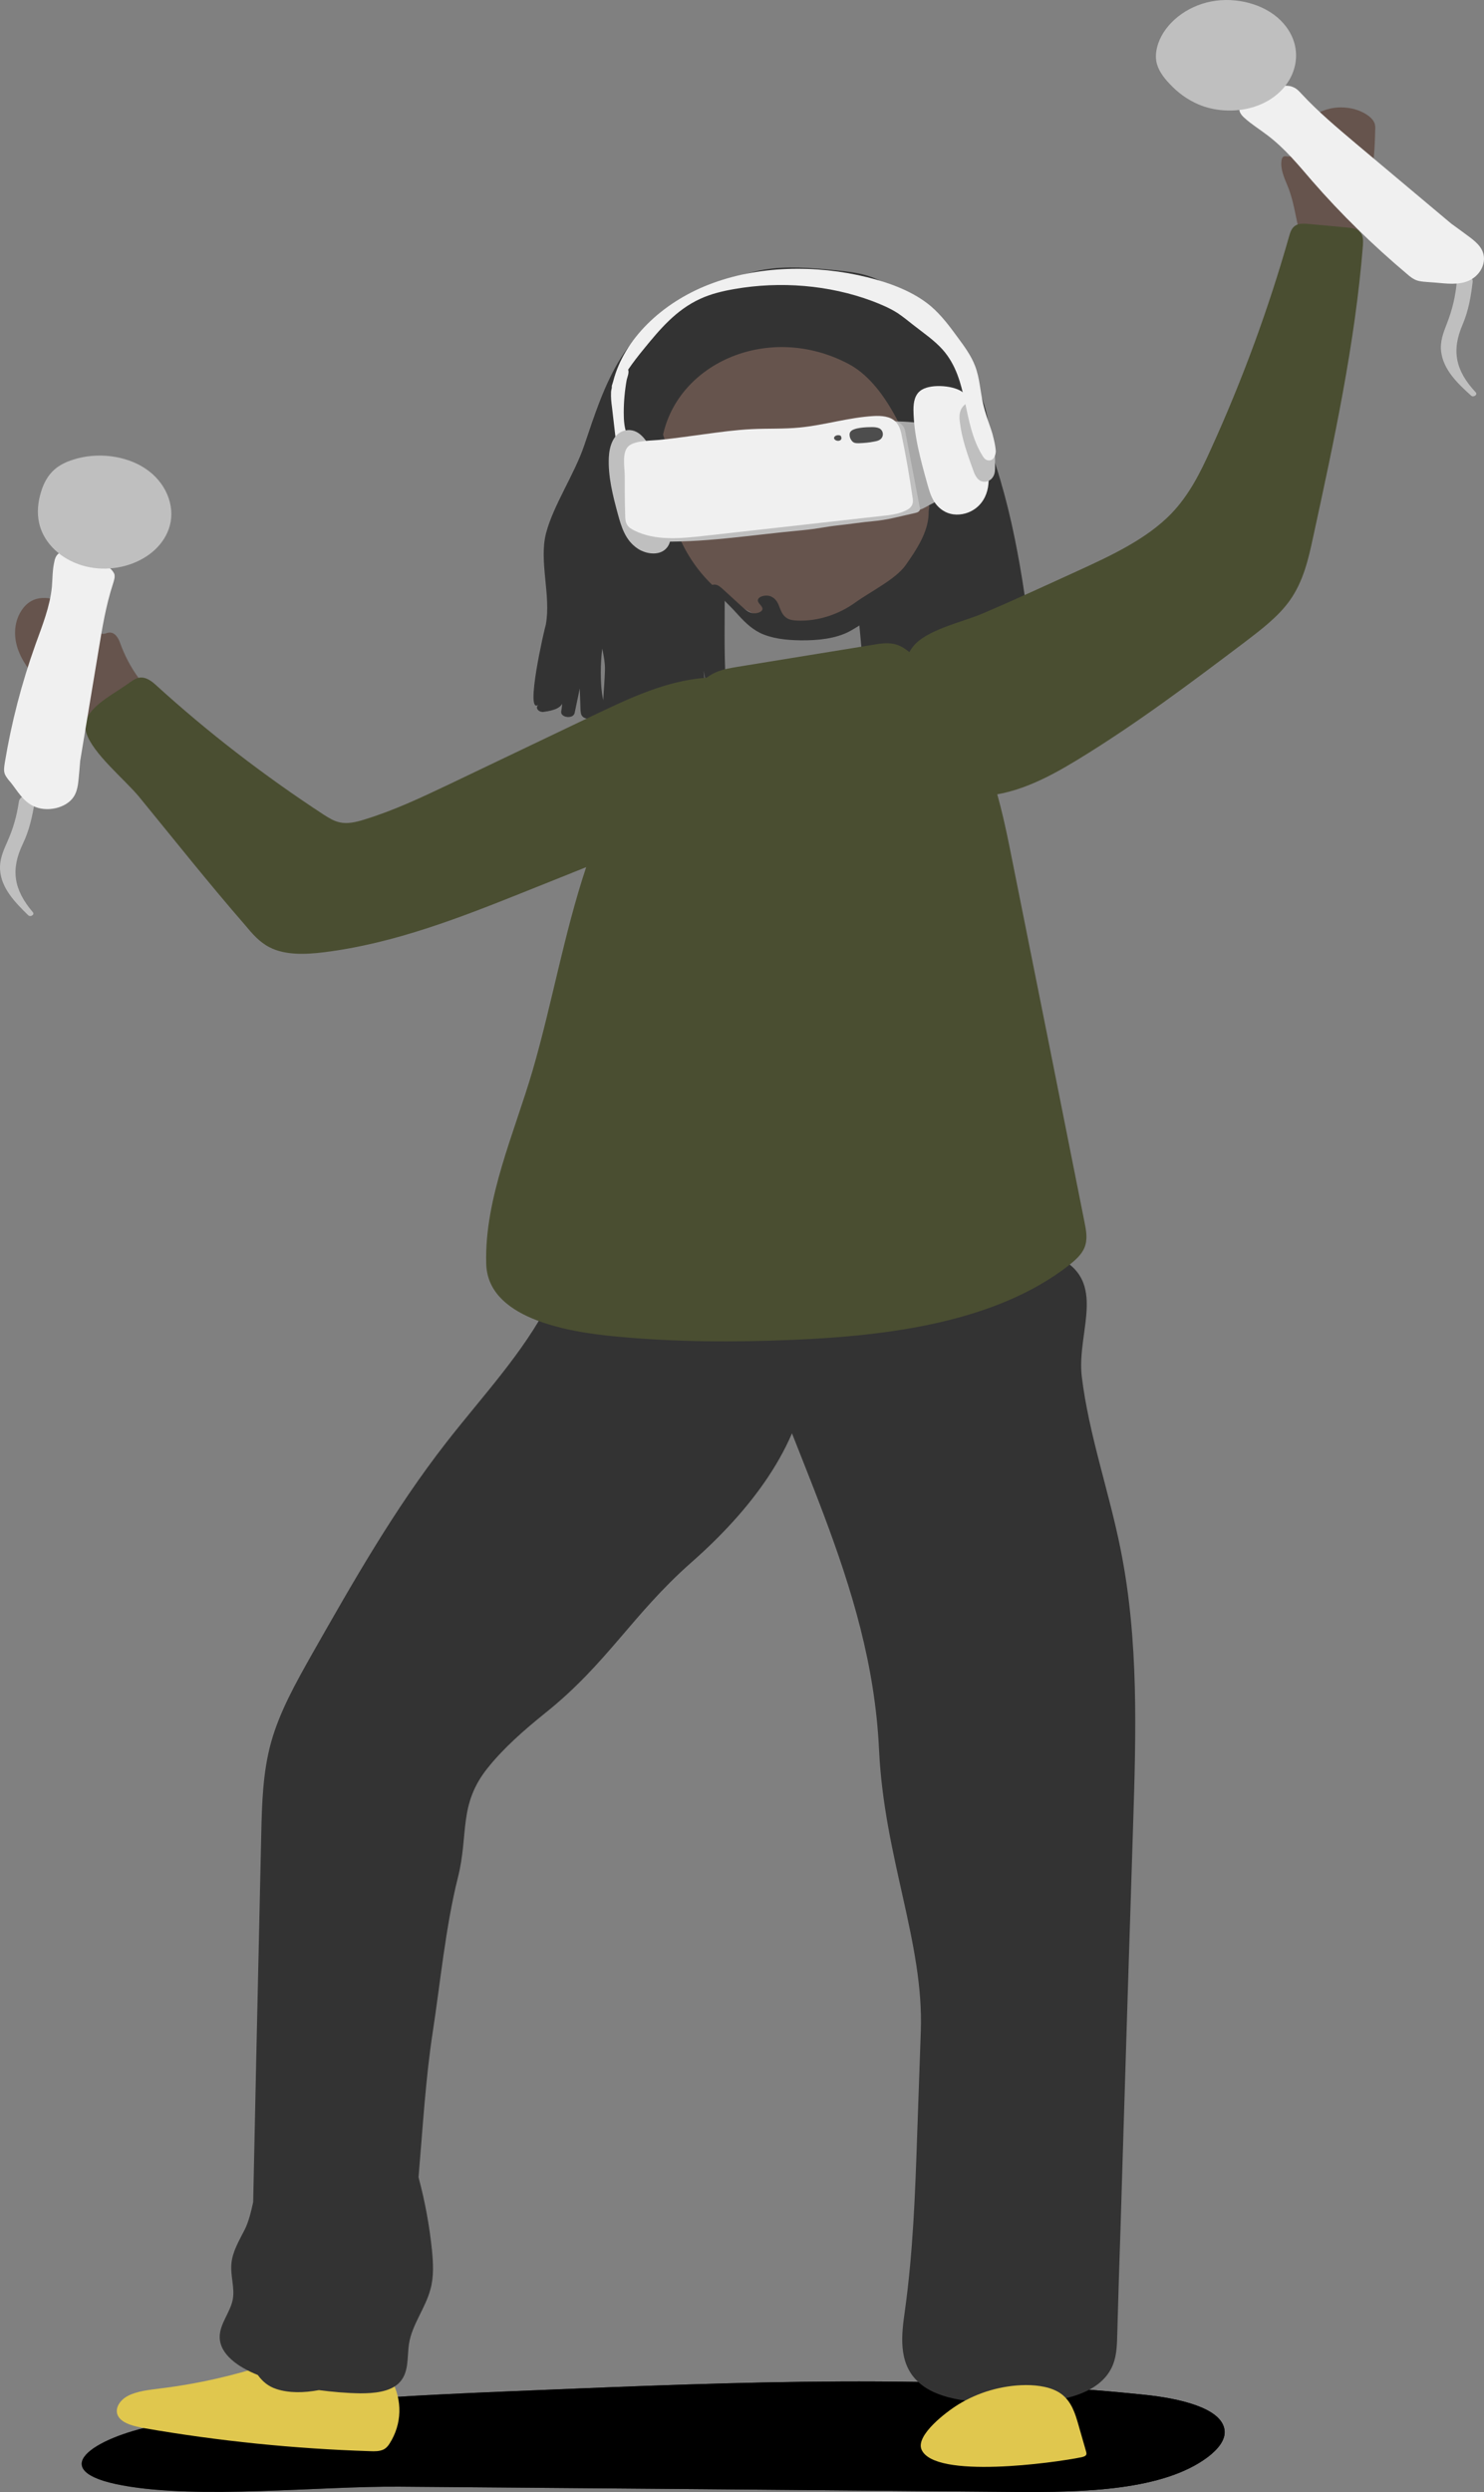 <svg width="165" height="277" viewBox="0 0 165 277" fill="none" xmlns="http://www.w3.org/2000/svg">
<rect x="0" y="0" width="165" height="277" fill="#808080" stroke="none"/>
<path d="M112.81 276.991C120.524 277.058 129.351 276.834 134.294 273.115C135.435 272.242 136.331 271.166 136.141 270.046C135.734 267.627 131.089 266.596 127.232 266.193C104.852 263.863 81.982 264.759 59.33 265.7C45.179 266.283 30.892 266.865 17.393 269.576C10.359 270.987 4.791 274.661 13.645 276.274C22.228 277.842 35.401 276.341 44.419 276.409C67.207 276.588 90.022 276.789 112.81 276.991Z" fill="url(#paint0_linear_8_432)"/>
<path d="M112.81 276.991C120.524 277.058 129.351 276.834 134.294 273.115C135.435 272.242 136.331 271.166 136.141 270.046C135.734 267.627 131.089 266.596 127.232 266.193C104.852 263.863 81.982 264.759 59.33 265.7C45.179 266.283 30.892 266.865 17.393 269.576C10.359 270.987 4.791 274.661 13.645 276.274C22.228 277.842 35.401 276.341 44.419 276.409C67.207 276.588 90.022 276.789 112.81 276.991Z" fill="url(#paint1_linear_8_432)"/>
<path d="M143.149 20.638C142.768 19.719 142.334 18.756 142.497 17.793C142.524 17.613 142.606 17.412 142.823 17.367C142.931 17.345 143.04 17.389 143.149 17.389C143.665 17.457 144.154 17.098 144.317 16.672C144.48 16.269 144.452 15.821 144.507 15.373C144.67 14.007 145.783 12.752 147.304 12.237C148.825 11.699 150.699 11.901 151.976 12.752C152.329 12.976 152.628 13.267 152.791 13.603C152.927 13.895 152.927 14.208 152.899 14.522C152.845 18.285 152.275 22.027 151.161 25.678C151.08 25.925 150.998 26.194 150.835 26.418C150.346 27.067 149.287 27.202 148.364 27.157C146.979 27.09 144.724 26.821 144.425 25.589C144.018 23.909 143.828 22.273 143.149 20.638Z" fill="#66544D"/>
<path d="M4.872 76.331C3.704 75.143 2.645 73.844 2.075 72.388C1.504 70.931 1.504 69.274 2.346 67.93C2.672 67.414 3.107 66.944 3.759 66.675C4.519 66.361 5.47 66.429 6.257 66.698C7.045 66.966 7.724 67.459 8.322 67.952C9.001 68.49 9.626 69.094 10.196 69.699C10.549 70.103 11.065 70.551 11.635 70.439C11.771 70.416 11.907 70.349 12.07 70.327C12.749 70.215 13.156 70.909 13.346 71.447C13.835 72.813 14.514 74.135 15.411 75.367C15.927 76.107 16.551 76.913 16.361 77.764C16.253 78.28 15.845 78.728 15.438 79.109C14.84 79.691 14.161 80.229 13.346 80.565C10.114 81.976 6.692 78.168 4.872 76.331Z" fill="#66544D"/>
<path d="M124.598 172.236C126.635 182.362 126.309 192.713 125.983 202.995C125.576 215.698 125.168 228.4 124.788 241.102C124.734 243.186 124.652 245.247 124.598 247.33C124.462 251.43 124.326 255.552 124.218 259.652C124.19 260.884 124.136 262.161 123.539 263.303C121.665 266.888 115.771 267.268 111.045 267.112C107.758 267 104.037 266.731 101.945 264.625C99.854 262.542 100.234 259.495 100.615 256.829C101.511 250.377 101.755 243.88 101.973 237.383C102.108 233.53 102.244 229.654 102.38 225.801C102.733 215.944 98.306 206.512 97.736 194.482C96.839 175.597 87.415 160.968 82.145 142.598C81.901 141.769 88.745 138.812 89.37 138.14C89.832 137.647 90.647 137.468 91.38 137.333C99.745 135.787 108.681 136.504 116.558 139.305C123.62 141.814 119.654 147.773 120.279 153.015C121.067 159.489 123.321 165.807 124.598 172.236Z" fill="#333333"/>
<path d="M43.522 264.558C39.122 263.549 34.559 262.945 29.996 262.743C26.112 264.042 22.011 264.983 17.774 265.499C16.551 265.655 15.248 265.79 14.243 266.305C13.238 266.82 12.613 267.896 13.238 268.725C13.781 269.441 14.976 269.71 16.062 269.912C24.319 271.346 32.739 272.197 41.159 272.466C41.675 272.488 42.191 272.488 42.626 272.287C42.952 272.13 43.169 271.861 43.332 271.592C44.69 269.441 44.772 266.82 43.522 264.558Z" fill="#E0C74E"/>
<path d="M83.177 137.692C77.881 134.13 69.054 134.085 64.762 138.498C62.997 140.313 62.155 142.598 61.068 144.726C58.217 150.349 53.599 155.233 49.606 160.363C43.794 167.823 39.231 175.888 34.668 183.908C32.903 187.044 31.11 190.226 30.159 193.608C29.209 196.991 29.127 200.486 29.046 203.936C28.855 212.068 28.693 220.2 28.502 228.333C28.394 233.821 28.258 239.287 28.149 244.776C27.905 245.919 27.633 246.972 27.226 247.8C26.601 249.033 25.841 250.287 25.732 251.609C25.596 252.953 26.139 254.342 25.868 255.664C25.569 257.075 24.428 258.33 24.428 259.763C24.428 261.713 26.492 263.124 28.665 263.998C29.181 264.714 29.833 265.275 30.757 265.566C32.142 266.014 33.799 265.991 35.456 265.678C36.977 265.879 38.525 266.014 40.073 266.036C41.594 266.036 43.278 265.879 44.283 264.961C45.532 263.818 45.234 262.049 45.478 260.525C45.804 258.397 47.325 256.537 47.868 254.432C48.248 253.043 48.167 251.587 48.031 250.153C47.759 247.464 47.27 244.776 46.564 242.133C46.564 242.088 46.537 242.043 46.537 241.998C46.999 236.599 47.325 230.999 48.113 225.891C48.955 220.402 49.552 214.129 50.91 208.708C52.133 203.891 50.937 200.62 54.224 196.521C56.016 194.281 58.271 192.309 60.606 190.427C67.505 184.916 70.303 179.472 76.849 173.693C83.422 167.913 88.881 160.833 89.805 152.948C90.484 147.369 88.474 141.254 83.177 137.692Z" fill="#333333"/>
<path d="M110.202 50.187C110.094 46.647 109.388 43.152 106.807 40.419C105.938 39.501 104.879 38.694 104.146 37.709C103.467 36.812 103.086 35.782 102.407 34.886C101.783 34.057 100.941 33.362 100.071 32.713C99.148 31.996 98.17 31.279 97.002 30.831C95.671 30.316 94.204 30.181 92.765 30.024C90.157 29.778 87.496 29.532 84.916 29.98C83.612 30.204 82.363 30.607 81.14 31.01C77.501 32.22 73.725 33.855 71.715 36.544C70.71 37.484 69.814 38.537 69.053 39.747C67.179 42.727 66.066 46.244 64.979 49.447C63.893 52.696 61.53 56.146 60.715 59.26C59.9 62.374 61.286 66.182 60.688 69.431C60.552 69.811 58.298 79.579 59.873 78.325C59.438 78.683 59.901 79.198 60.444 79.131C61.72 78.952 62.236 78.683 62.508 78.235C62.481 78.526 62.453 78.817 62.399 79.086C62.291 79.781 63.757 79.96 63.893 79.243C64.083 78.347 64.273 77.428 64.463 76.532C64.491 77.339 64.518 78.123 64.545 78.929C64.572 79.153 64.572 79.422 64.735 79.601C65.224 80.184 66.229 79.736 67.125 79.691C67.397 81.125 70.004 81.17 70.194 79.848C70.249 80.005 70.303 80.162 70.439 80.296C70.928 80.811 71.879 80.789 72.666 80.677C72.558 80.498 72.476 80.318 72.367 80.139C73.209 80.139 74.024 79.713 73.97 78.795C73.915 78.056 73.861 77.272 73.807 76.51C73.942 77.16 74.078 77.787 74.241 78.436C74.377 79.041 74.513 79.691 74.948 80.206C75.382 80.722 76.17 81.08 76.903 80.901C76.93 80.162 76.957 79.377 76.496 78.728C76.251 78.369 75.844 78.056 75.654 77.675C75.355 77.115 75.464 76.51 75.599 75.883C75.98 77.092 76.496 78.28 77.256 79.4C77.582 79.87 78.397 79.646 78.424 79.131C78.506 77.563 78.397 76.04 78.234 74.538C78.478 75.838 78.696 77.137 78.913 78.436C79.076 79.355 81.004 79.153 80.896 78.213C80.162 71.559 81.004 64.793 80.189 58.14C80.054 57.087 78.94 56.706 78.071 56.975C78.397 54.645 78.696 52.315 78.75 49.963C78.777 48.551 76.034 48.171 75.681 49.627C75.111 52.114 74.921 52.113 74.676 54.824C74.649 52.069 74.35 52.024 74.323 49.246C74.323 48.663 74.323 48.081 74.513 47.521C74.649 47.14 74.893 46.782 74.948 46.378C75.002 45.93 74.785 45.527 74.703 45.079C74.513 43.914 75.98 41.92 76.93 41.047C78.153 39.904 80.054 39.344 81.765 38.851C83.096 38.47 84.4 38.089 85.73 37.731C87.034 37.373 88.419 36.992 89.75 37.261C90.348 37.373 90.918 37.641 91.543 37.709C92.195 37.776 92.819 37.641 93.471 37.619C96.187 37.529 98.415 39.523 99.42 41.607C101.104 45.079 100.56 48.955 100.723 52.718C100.234 51.397 97.518 51.777 97.545 53.234C97.573 53.794 97.6 54.331 97.627 54.869C96.622 54.264 94.965 54.555 94.884 55.944C94.476 63.359 95.997 70.708 96.16 78.123C96.187 78.705 97.192 78.705 97.247 78.123C97.382 76.868 97.518 75.614 97.654 74.359C97.79 75.748 98.089 77.115 98.659 78.504C98.958 79.221 100.261 79.109 100.289 78.325C100.289 77.787 100.316 77.249 100.343 76.689C100.642 76.756 100.995 76.779 101.294 76.756C101.321 77.092 101.348 77.428 101.375 77.764C101.402 78.011 101.43 78.257 101.511 78.481C101.511 78.526 101.511 78.571 101.511 78.616C101.321 80.498 104.526 80.654 105.259 79.131C105.585 79.4 106.074 79.579 106.481 79.4C105.83 77.989 105.802 76.42 105.802 74.897C105.802 73.351 105.802 71.805 105.802 70.26L106.291 77.921C106.4 78.638 107.731 78.929 107.948 78.1C108.057 77.697 108.138 77.249 108.247 76.823C108.22 77.339 108.247 77.832 108.573 78.257C109.035 78.84 110.311 78.952 110.583 78.302C110.365 77.384 110.637 76.487 110.881 75.569C110.936 75.927 111.017 76.286 111.071 76.644C111.425 78.571 115.444 78.123 115.2 76.174C114.168 67.28 113.136 58.521 110.202 50.187ZM67.071 77.832C66.853 76.801 66.799 75.771 66.799 74.718C66.799 73.844 66.853 72.97 66.962 72.097C67.125 72.903 67.288 73.71 67.261 74.516C67.234 75.659 67.125 76.734 67.071 77.832Z" fill="#333333"/>
<path d="M104.716 45.617C104.716 38.963 97.681 33.586 89.017 33.586C80.352 33.586 73.318 38.986 73.318 45.617C73.318 46.737 73.535 47.79 73.888 48.82C73.888 49.089 73.915 49.358 73.915 49.627C73.861 52.024 73.997 54.443 74.567 56.818C75.681 61.433 78.56 65.712 84.019 68.333C85.839 69.207 87.93 69.879 90.103 69.856C93.037 69.834 95.726 68.602 97.763 67.056C104.472 61.971 105.069 54.309 104.58 47.095C104.662 46.602 104.716 46.109 104.716 45.617Z" fill="#66544D"/>
<path d="M81.873 68.131C82.607 68.938 83.367 69.767 84.454 70.327C85.758 70.976 87.387 71.156 88.99 71.178C90.918 71.201 92.928 70.999 94.476 70.17C95.59 69.565 98.306 67.773 98.985 66.899C101.321 63.987 102.787 61.971 104.037 58.7C104.417 57.714 104.743 56.684 104.716 55.653C104.254 55.496 103.684 55.743 103.467 56.079C103.249 56.415 103.249 56.796 103.249 57.176C103.168 59.17 101.945 61.052 100.696 62.822C99.582 64.39 96.785 65.757 95.074 66.989C93.363 68.221 91.027 69.095 88.61 68.983C88.284 68.96 87.985 68.938 87.713 68.826C87.115 68.579 86.898 68.064 86.708 67.594C86.545 67.123 86.328 66.585 85.757 66.317C85.187 66.048 84.209 66.294 84.264 66.787C84.318 67.101 84.753 67.347 84.78 67.661C84.78 68.019 84.155 68.243 83.666 68.154C83.177 68.064 82.852 67.75 82.526 67.459C81.765 66.765 81.031 66.093 80.271 65.398C79.945 65.107 79.592 64.861 79.13 65.04C79.755 66.115 81.004 67.145 81.873 68.131Z" fill="#333333"/>
<path d="M105.34 44.609C104.852 42.503 105.015 40.128 103.249 38.425C102.217 37.417 100.615 37.081 99.474 36.208C97.736 34.886 97.708 34.191 95.617 33.452C87.278 30.495 75.328 35.11 70.846 41.091C69.76 42.547 71.199 43.892 72.775 44.048C72.34 45.393 72.259 46.871 72.639 48.44C72.748 48.865 73.617 48.888 73.698 48.44C75.409 40.285 85.567 35.804 94.368 40.464C99.338 43.108 102 51.531 103.222 56.056C103.738 57.938 107.133 57.445 107.188 55.608C107.296 52.83 105.965 47.342 105.34 44.609Z" fill="#333333"/>
<path d="M105.313 55.227C105.531 55.138 105.775 55.071 105.911 54.914C106.101 54.735 106.128 54.488 106.155 54.242C106.21 53.301 105.992 52.382 105.748 51.464C105.449 50.321 105.178 49.156 104.879 48.014C104.825 47.835 104.77 47.633 104.634 47.498C104.471 47.342 104.2 47.297 103.982 47.252C102.407 46.983 100.805 46.849 99.229 46.827C99.175 46.827 99.094 46.826 99.039 46.849C98.958 46.894 98.958 46.983 98.958 47.073C98.985 47.566 99.121 48.059 99.229 48.551C99.664 50.657 99.61 52.808 100.017 54.891C100.18 55.675 100.642 56.975 101.918 56.751C102.461 56.661 102.95 56.348 103.412 56.101C104.01 55.788 104.634 55.474 105.313 55.227Z" fill="#A8A8A8"/>
<path d="M59.221 118.985C61.394 111.503 62.698 103.841 65.17 96.403C67.641 88.966 71.389 81.64 77.745 76.017C78.288 75.524 78.886 75.031 79.619 74.718C80.325 74.404 81.14 74.27 81.928 74.135C86.98 73.306 92.032 72.5 97.084 71.671C97.844 71.537 98.632 71.425 99.392 71.581C100.234 71.761 100.886 72.276 101.484 72.814C103.792 74.807 105.721 77.092 107.215 79.534C110.338 84.642 111.506 90.355 112.62 96C115.281 109.285 117.943 122.547 120.578 135.832C120.768 136.773 120.958 137.781 120.578 138.677C120.252 139.484 119.519 140.111 118.785 140.694C110.773 146.899 99.039 148.49 88.066 148.938C81.602 149.207 75.11 149.184 68.673 148.579C62.698 148.042 54.169 146.429 54.06 140.425C53.87 133.211 57.184 125.953 59.221 118.985Z" fill="#4A4E31"/>
<path d="M119.845 63.449C123.62 61.724 127.477 59.91 130.193 57.132C132.23 55.026 133.479 52.494 134.62 49.963C138.151 42.211 141.057 34.281 143.339 26.238C143.474 25.768 143.638 25.253 144.154 25.006C144.534 24.827 145.023 24.849 145.484 24.894C146.87 25.029 148.255 25.141 149.64 25.275C150.183 25.32 150.754 25.387 151.134 25.723C151.596 26.104 151.568 26.709 151.541 27.246C150.672 38.157 148.337 48.955 146.001 59.708C145.485 62.127 144.914 64.636 143.393 66.765C142.116 68.557 140.215 69.991 138.368 71.402C132.366 75.927 126.336 80.475 119.79 84.463C116.395 86.524 112.62 88.518 108.41 88.518C107.595 88.518 106.753 88.451 106.074 88.092C105.368 87.734 104.906 87.129 104.526 86.524C102.299 83.186 98.605 75.636 101.484 71.917C102.951 69.991 106.943 69.184 109.252 68.198C112.81 66.675 116.314 65.062 119.845 63.449Z" fill="#4A4E31"/>
<path d="M27.253 102.833C28.013 103.751 28.828 104.715 29.969 105.297C31.707 106.193 33.935 106.104 35.972 105.857C43.93 104.872 51.318 101.937 58.542 99.047C63.893 96.896 69.244 94.768 74.595 92.617C76.713 91.766 78.94 90.847 80.189 89.19C81.113 87.98 81.358 86.501 81.493 85.068C81.738 82.447 81.602 79.803 81.113 77.182C81.005 76.6 80.841 75.972 80.271 75.614C79.755 75.278 79.022 75.3 78.37 75.345C74.051 75.703 70.14 77.54 66.365 79.333C60.878 81.954 55.392 84.575 49.905 87.196C46.836 88.652 43.767 90.108 40.453 91.116C39.584 91.385 38.633 91.609 37.764 91.408C37.112 91.273 36.569 90.915 36.026 90.579C29.345 86.21 23.097 81.394 17.366 76.174C16.877 75.726 16.253 75.233 15.52 75.323C15.112 75.39 14.786 75.614 14.46 75.838C12.315 77.428 8.838 78.907 9.598 81.461C10.277 83.724 13.835 86.614 15.438 88.54C19.349 93.312 23.179 98.151 27.253 102.833Z" fill="#4A4E31"/>
<path d="M102.516 43.309C101.701 43.78 101.565 44.721 101.565 45.55C101.592 48.35 102.353 51.083 103.113 53.816C103.304 54.488 103.494 55.16 103.874 55.765C104.254 56.37 104.879 56.908 105.666 57.109C106.536 57.333 107.514 57.132 108.22 56.684C109.17 56.101 109.686 55.138 109.849 54.175C110.012 53.211 109.904 52.225 109.768 51.262C109.496 49.291 109.17 47.319 108.355 45.46C108.084 44.81 107.704 44.138 107.106 43.645C106.183 42.861 103.657 42.637 102.516 43.309Z" fill="#F0F0F0"/>
<path d="M107.024 45.236C106.644 45.729 106.644 46.356 106.726 46.938C106.943 48.798 107.595 50.59 108.247 52.382C108.437 52.898 108.736 53.502 109.387 53.547C109.849 53.592 110.257 53.301 110.447 52.942C110.637 52.606 110.637 52.203 110.637 51.845C110.637 50.657 110.637 49.447 110.366 48.26C110.148 47.454 108.627 43.264 107.024 45.236Z" fill="#BFBFBF"/>
<path d="M109.334 44.989C108.98 43.556 108.953 42.055 108.41 40.666C107.975 39.523 107.215 38.492 106.454 37.462C105.585 36.275 104.689 35.065 103.521 34.057C101.62 32.444 99.067 31.48 96.486 30.831C90.701 29.397 84.264 29.509 78.805 31.637C73.563 33.676 69.38 37.709 68.185 42.368C68.157 42.48 68.103 42.615 68.076 42.727C68.049 42.794 68.022 42.861 68.022 42.928C68.022 42.995 68.022 43.04 68.022 43.108C67.994 43.264 67.94 43.444 67.94 43.6C67.913 44.16 67.967 44.721 68.049 45.303C68.212 46.714 68.375 48.126 68.538 49.515C68.538 49.627 68.565 49.761 68.619 49.851C68.837 50.187 69.434 50.164 69.896 50.097C70.004 50.075 70.113 50.052 70.195 50.008C70.303 49.918 70.303 49.783 70.276 49.649C70.222 49.223 69.95 48.82 69.76 48.417C69.407 47.611 69.352 46.737 69.352 45.863C69.352 44.653 69.461 43.444 69.678 42.234C69.733 41.965 69.977 41.427 69.841 41.091C70.385 40.285 70.982 39.523 71.607 38.761C73.345 36.633 75.165 34.438 77.881 33.206C79.049 32.668 80.353 32.354 81.656 32.13C86.763 31.234 92.195 31.682 96.948 33.452C97.953 33.833 98.958 34.258 99.827 34.819C100.425 35.222 100.968 35.67 101.538 36.118C102.652 36.992 103.874 37.821 104.798 38.851C107.785 42.211 106.943 46.983 109.252 50.68C109.388 50.904 109.578 51.15 109.877 51.172C110.447 51.262 110.719 50.612 110.719 50.142C110.583 48.417 109.741 46.737 109.334 44.989Z" fill="#F0F0F0"/>
<path d="M67.695 50.792C67.587 52.942 68.13 55.048 68.7 57.154C69.081 58.543 69.515 60.044 70.873 60.962C71.688 61.523 72.938 61.747 73.752 61.231C74.594 60.694 74.649 59.686 74.594 58.789C74.404 55.877 73.97 52.875 72.53 50.187C72.069 49.313 71.254 47.7 69.787 47.812C68.157 47.947 67.75 49.716 67.695 50.792Z" fill="#BFBFBF"/>
<path d="M70.901 59.932C71.417 60.133 72.014 60.156 72.585 60.178C78.18 60.38 83.096 59.506 89.37 58.924C90.837 58.789 91.815 58.543 93.281 58.386C94.395 58.274 95.943 58.028 97.057 57.938C98.659 57.804 100.126 57.378 101.674 57.042C101.864 56.997 102.082 56.952 102.19 56.818C102.326 56.684 102.299 56.482 102.244 56.303C101.728 53.592 101.212 50.904 100.696 48.193C100.642 47.879 100.588 47.566 100.37 47.319C99.827 46.647 98.659 46.669 97.681 46.782C88.881 47.834 80.163 49.851 71.254 49.672C70.602 49.649 69.841 49.694 69.488 50.142C69.353 50.299 69.325 50.5 69.271 50.702C68.918 52.539 69.271 54.354 69.026 56.168C68.918 57.535 69.162 59.282 70.901 59.932Z" fill="#BFBFBF"/>
<path d="M78.18 48.283C79.972 48.036 81.765 47.79 83.585 47.7C85.377 47.611 87.17 47.7 88.936 47.521C91.679 47.252 94.368 46.401 97.138 46.244C98.007 46.199 98.958 46.266 99.555 46.849C100.017 47.297 100.18 47.947 100.289 48.574C100.75 50.792 101.131 53.01 101.457 55.25C101.511 55.541 101.538 55.877 101.402 56.146C101.266 56.437 100.968 56.639 100.669 56.773C99.854 57.154 98.931 57.266 98.034 57.356C91.434 58.095 84.834 58.834 78.234 59.574C75.626 59.865 72.856 60.133 70.52 58.969C70.222 58.812 69.895 58.633 69.733 58.341C69.542 58.028 69.515 57.669 69.515 57.311C69.461 55.832 69.461 54.376 69.461 52.898C69.461 51.979 69.108 50.276 69.896 49.582C70.656 48.91 72.639 48.999 73.617 48.865C75.138 48.708 76.659 48.484 78.18 48.283Z" fill="#F0F0F0"/>
<path d="M97.763 47.61C97.518 47.498 97.219 47.476 96.948 47.476C96.377 47.476 94.883 47.521 94.558 47.991C94.313 48.327 94.558 49.066 95.019 49.223C95.155 49.268 95.345 49.268 95.481 49.268C96.051 49.246 96.622 49.201 97.165 49.089C97.409 49.044 97.654 48.999 97.844 48.865C98.306 48.551 98.252 47.857 97.763 47.61Z" fill="#4D4D4D"/>
<path d="M92.738 48.663C92.711 48.91 93.118 49.089 93.39 48.955C93.716 48.798 93.471 48.439 93.471 48.439C93.2 48.283 92.765 48.417 92.738 48.663Z" fill="#4D4D4D"/>
<path d="M114.059 265.118C115.445 265.118 116.938 265.342 117.97 266.081C119.138 266.932 119.546 268.276 119.899 269.509C120.198 270.517 120.469 271.525 120.768 272.533C120.795 272.645 120.822 272.757 120.768 272.869C120.687 273.026 120.442 273.093 120.252 273.138C117.21 273.765 103.901 275.602 102.462 272.287C101.783 270.696 105.232 268.075 106.563 267.268C108.709 265.947 111.343 265.14 114.059 265.118Z" fill="#E0C74E"/>
<path d="M2.536 93.805C3.27 92.281 3.595 90.736 3.867 89.1C4.003 88.182 2.237 88.182 2.102 89.1C1.857 90.736 1.477 92.08 0.798 93.603C0.336 94.634 -0.071 95.597 0.01 96.717C0.146 98.711 1.64 100.279 3.134 101.735C3.378 101.982 3.894 101.668 3.65 101.399C1.504 98.868 1.178 96.65 2.536 93.805Z" fill="#BFBFBF"/>
<path d="M11.662 62.71C10.82 62.15 9.87 61.724 8.865 61.41C8.05 61.164 7.018 61.052 6.448 61.59C6.203 61.814 6.095 62.127 6.04 62.441C5.823 63.359 5.85 64.3 5.769 65.241C5.552 67.437 4.709 69.52 3.949 71.626C2.401 75.95 1.26 80.363 0.527 84.821C0.472 85.225 0.391 85.628 0.527 86.009C0.662 86.367 0.934 86.681 1.206 86.994C1.939 87.913 2.509 88.988 3.65 89.571C5.144 90.355 7.398 89.839 8.213 88.54C8.729 87.711 8.702 86.748 8.811 85.829L8.919 84.552C9.598 80.475 10.277 76.376 10.956 72.298C11.364 69.811 11.771 67.325 12.559 64.905C12.668 64.547 12.803 64.188 12.722 63.83C12.559 63.404 12.097 63.023 11.662 62.71Z" fill="#F0F0F0"/>
<path d="M7.453 62.127C5.85 61.209 4.709 59.753 4.356 58.162C4.085 56.997 4.22 55.788 4.573 54.645C4.845 53.749 5.307 52.83 6.095 52.158C6.638 51.688 7.371 51.329 8.104 51.105C10.766 50.232 13.971 50.612 16.171 52.091C18.398 53.57 19.485 56.123 18.887 58.409C17.747 62.62 11.717 64.592 7.453 62.127Z" fill="#BFBFBF"/>
<path d="M162.623 36.073C163.275 34.527 163.546 32.982 163.736 31.346C163.845 30.405 162.053 30.473 161.971 31.391C161.808 33.026 161.482 34.393 160.885 35.939C160.477 36.992 160.097 37.955 160.233 39.075C160.477 41.069 161.998 42.57 163.574 43.981C163.818 44.205 164.307 43.892 164.09 43.623C161.808 41.181 161.374 38.963 162.623 36.073Z" fill="#BFBFBF"/>
<path d="M142.089 9.616C141.057 9.817 140.052 10.176 139.129 10.646C138.396 11.027 137.662 11.632 137.825 12.349C137.907 12.64 138.124 12.909 138.396 13.133C139.156 13.827 140.08 14.387 140.922 15.037C142.877 16.515 144.371 18.353 145.919 20.145C149.097 23.796 152.628 27.246 156.458 30.472C156.784 30.764 157.164 31.055 157.598 31.189C158.033 31.324 158.495 31.324 158.956 31.368C160.287 31.436 161.673 31.727 162.922 31.346C164.579 30.853 165.475 29.083 164.742 27.739C164.28 26.888 163.329 26.328 162.515 25.701L161.346 24.849C157.843 21.915 154.339 18.957 150.835 16.023C148.717 14.23 146.571 12.438 144.724 10.444C144.452 10.153 144.181 9.84 143.773 9.683C143.312 9.459 142.66 9.526 142.089 9.616Z" fill="#F0F0F0"/>
<path d="M138.966 12.013C137.092 12.483 135 12.349 133.262 11.61C131.985 11.072 130.899 10.243 130.03 9.302C129.324 8.563 128.726 7.734 128.563 6.793C128.455 6.143 128.563 5.471 128.78 4.821C129.568 2.559 131.904 0.699 134.674 0.162C137.445 -0.376 140.568 0.453 142.388 2.268C145.756 5.606 143.936 10.736 138.966 12.013Z" fill="#BFBFBF"/>
<defs>
<linearGradient id="paint0_linear_8_432" x1="9.087" y1="270.849" x2="136.166" y2="270.849" gradientUnits="userSpaceOnUse">
<stop stop-color="#4D4D4D"/>
<stop offset="1"/>
</linearGradient>
<linearGradient id="paint1_linear_8_432" x1="9.087" y1="270.849" x2="136.166" y2="270.849" gradientUnits="userSpaceOnUse">
<stop/>
<stop offset="1"/>
</linearGradient>
</defs>
</svg>
